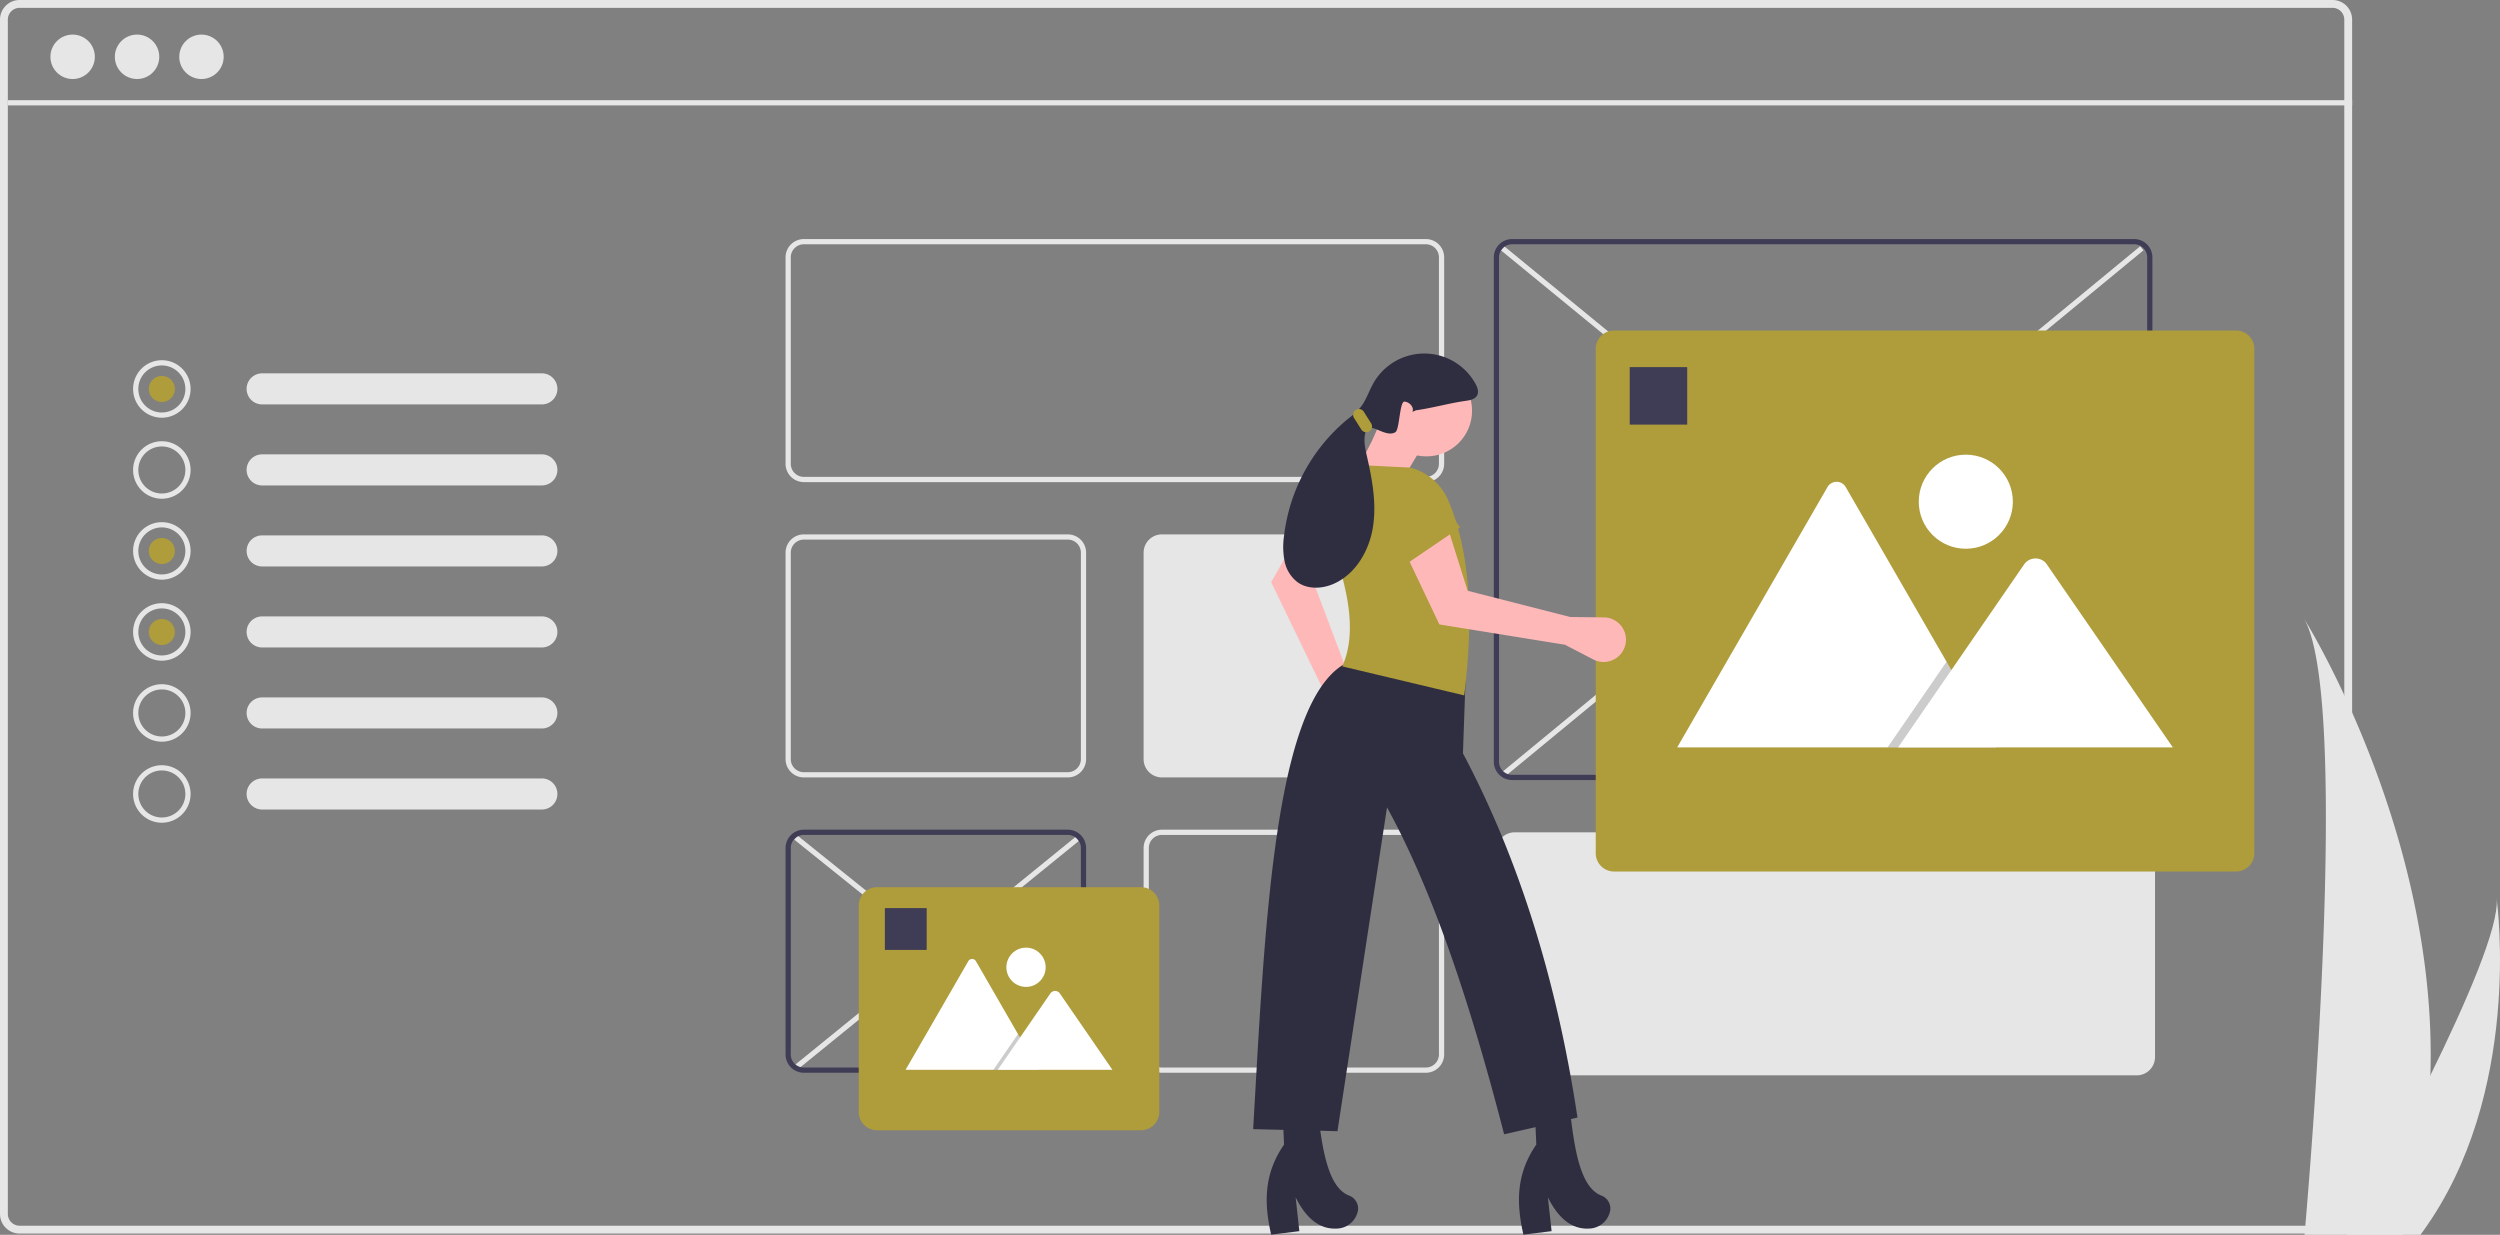 <svg id="beb8b204-3759-49ce-94f2-7f3d3b03c1ba" data-name="Layer 1" xmlns="http://www.w3.org/2000/svg" width="956.58" height="472.468" viewBox="0 0 956.58 472.468"><rect x="0" y="0" width="956.58" height="472.468" fill="#808080" stroke="none"/><rect x="479.065" y="508.471" width="1.999" height="138.039" transform="translate(-392.509 376.405) rotate(-51.231)" fill="#e6e6e6"/><rect x="410.719" y="577.496" width="138.691" height="2.001" transform="translate(-379.032 218.511) rotate(-39.097)" fill="#e6e6e6"/><rect x="817.974" y="250.894" width="2" height="316.241" transform="translate(-138.182 569.469) rotate(-50.668)" fill="#e6e6e6"/><rect x="660.536" y="408.514" width="316.876" height="2" transform="translate(-195.194 400.537) rotate(-39.49)" fill="#e6e6e6"/><path d="M1014.21,213.766h-885a7.503,7.503,0,0,0-7.5,7.5v457a7.503,7.503,0,0,0,7.5,7.5h885a7.53,7.53,0,0,0,6.03-3.06,6.567,6.567,0,0,0,.95-1.72,7.234,7.234,0,0,0,.52-2.72v-457A7.503,7.503,0,0,0,1014.21,213.766Zm4.5,464.5a4.507,4.507,0,0,1-4.5,4.5h-885a4.507,4.507,0,0,1-4.5-4.5v-457a4.507,4.507,0,0,1,4.5-4.5h885a4.507,4.507,0,0,1,4.5,4.5Z" transform="translate(-121.71 -213.766)" fill="#e6e6e6"/><rect x="3" y="38.33" width="897" height="2" fill="#e6e6e6"/><path d="M1051.653,625.216a215.891,215.891,0,0,1-10.085,59.679c-.141.448-.288.89-.435,1.338h-37.636c.04-.402.08-.85.12-1.338,2.509-28.849,16.978-204.433-.321-234.46C1004.809,452.871,1054.57,533.55,1051.653,625.216Z" transform="translate(-121.71 -213.766)" fill="#e6e6e6"/><path d="M1048.829,684.896c-.315.448-.642.897-.977,1.338h-28.233c.214-.381.462-.83.75-1.338,4.664-8.419,18.47-33.587,31.285-59.679,13.772-28.039,26.407-57.143,25.343-67.676C1077.323,559.916,1086.852,632.337,1048.829,684.896Z" transform="translate(-121.71 -213.766)" fill="#e6e6e6"/><path d="M667.29,398.234h-238a7.008,7.008,0,0,1-7-7v-79a7.008,7.008,0,0,1,7-7h238a7.008,7.008,0,0,1,7,7v79A7.008,7.008,0,0,1,667.29,398.234Zm-238-91a5.006,5.006,0,0,0-5,5v79a5.006,5.006,0,0,0,5,5h238a5.006,5.006,0,0,0,5-5v-79a5.006,5.006,0,0,0-5-5Z" transform="translate(-121.71 -213.766)" fill="#e6e6e6"/><path d="M939.29,625.234h-238a7.008,7.008,0,0,1-7-7v-79a7.008,7.008,0,0,1,7-7h238a7.008,7.008,0,0,1,7,7v79A7.008,7.008,0,0,1,939.29,625.234Z" transform="translate(-121.71 -213.766)" fill="#e6e6e6"/><path d="M530.29,511.234h-101a7.008,7.008,0,0,1-7-7v-79a7.008,7.008,0,0,1,7-7h101a7.008,7.008,0,0,1,7,7v79A7.008,7.008,0,0,1,530.29,511.234Zm-101-91a5.006,5.006,0,0,0-5,5v79a5.006,5.006,0,0,0,5,5h101a5.006,5.006,0,0,0,5-5v-79a5.006,5.006,0,0,0-5-5Z" transform="translate(-121.71 -213.766)" fill="#e6e6e6"/><path d="M667.29,511.234h-101a7.008,7.008,0,0,1-7-7v-79a7.008,7.008,0,0,1,7-7h101a7.008,7.008,0,0,1,7,7v79A7.008,7.008,0,0,1,667.29,511.234Z" transform="translate(-121.71 -213.766)" fill="#e6e6e6"/><path d="M530.29,624.234h-101a7.008,7.008,0,0,1-7-7v-79a7.008,7.008,0,0,1,7-7h101a7.008,7.008,0,0,1,7,7v79A7.008,7.008,0,0,1,530.29,624.234Zm-101-91a5.006,5.006,0,0,0-5,5v79a5.006,5.006,0,0,0,5,5h101a5.006,5.006,0,0,0,5-5v-79a5.006,5.006,0,0,0-5-5Z" transform="translate(-121.71 -213.766)" fill="#3f3d56"/><path d="M667.29,624.234h-101a7.008,7.008,0,0,1-7-7v-79a7.008,7.008,0,0,1,7-7h101a7.008,7.008,0,0,1,7,7v79A7.008,7.008,0,0,1,667.29,624.234Zm-101-91a5.006,5.006,0,0,0-5,5v79a5.006,5.006,0,0,0,5,5h101a5.006,5.006,0,0,0,5-5v-79a5.006,5.006,0,0,0-5-5Z" transform="translate(-121.71 -213.766)" fill="#e6e6e6"/><path d="M938.29,512.234h-238a7.008,7.008,0,0,1-7-7v-193a7.008,7.008,0,0,1,7-7h238a7.008,7.008,0,0,1,7,7v193A7.008,7.008,0,0,1,938.29,512.234Zm-238-205a5.006,5.006,0,0,0-5,5v193a5.006,5.006,0,0,0,5,5h238a5.006,5.006,0,0,0,5-5v-193a5.006,5.006,0,0,0-5-5Z" transform="translate(-121.71 -213.766)" fill="#3f3d56"/><path d="M977.29,547.234h-238a7.008,7.008,0,0,1-7-7v-193a7.008,7.008,0,0,1,7-7h238a7.008,7.008,0,0,1,7,7v193A7.008,7.008,0,0,1,977.29,547.234Z" transform="translate(-121.71 -213.766)" fill="#af9c3a"/><path d="M885.443,499.734H763.938a2.478,2.478,0,0,1-.454-.036l57.466-99.54a4.024,4.024,0,0,1,7.004,0l38.567,66.799,1.848,3.196Z" transform="translate(-121.71 -213.766)" fill="#fff"/><polygon points="763.733 285.968 722.248 285.968 742.613 256.387 744.079 254.256 744.812 253.191 746.66 256.387 763.733 285.968" opacity="0.2" style="isolation:isolate"/><path d="M953.097,499.734H848.004l20.365-29.581,1.466-2.131L896.372,429.473a5.37,5.37,0,0,1,7.971-.477,4.796,4.796,0,0,1,.382.477Z" transform="translate(-121.71 -213.766)" fill="#fff"/><circle cx="752.18" cy="191.968" r="18" fill="#fff"/><rect x="623.58" y="140.468" width="22" height="22" fill="#3f3d56"/><path d="M558.29,646.234h-101a7.008,7.008,0,0,1-7-7v-79a7.008,7.008,0,0,1,7-7h101a7.008,7.008,0,0,1,7,7v79A7.008,7.008,0,0,1,558.29,646.234Z" transform="translate(-121.71 -213.766)" fill="#af9c3a"/><path d="M519.121,623.103h-50.705a1.034,1.034,0,0,1-.189-.015L492.208,581.549a1.679,1.679,0,0,1,2.923,0L511.225,609.425l.771,1.334Z" transform="translate(-121.71 -213.766)" fill="#fff"/><polygon points="397.411 409.337 380.1 409.337 388.598 396.993 389.21 396.104 389.515 395.659 390.286 396.993 397.411 409.337" opacity="0.2" style="isolation:isolate"/><path d="M547.353,623.103H503.498l8.498-12.344.612-.889,11.074-16.087a2.241,2.241,0,0,1,3.326-.199,2.001,2.001,0,0,1,.159.199Z" transform="translate(-121.71 -213.766)" fill="#fff"/><circle cx="392.59" cy="370.11" r="7.512" fill="#fff"/><rect x="338.58" y="347.468" width="16" height="16" fill="#3f3d56"/><path id="f57cf1cd-83f7-4fd3-a8d1-d71a660a6415" data-name="Path 40" d="M221.908,356.619a5.947,5.947,0,0,0,0,11.892H328.994a5.947,5.947,0,0,0,.195-11.892q-.098-.002-.195,0Z" transform="translate(-121.71 -213.766)" fill="#e6e6e6"/><path id="aee25563-7463-4829-8b3c-d6945ce6dfe7" data-name="Path 40" d="M221.908,387.619a5.947,5.947,0,0,0,0,11.892H328.994a5.947,5.947,0,0,0,.195-11.892q-.098-.002-.195,0Z" transform="translate(-121.71 -213.766)" fill="#e6e6e6"/><path id="aefa15f9-40e4-4075-8c80-8ab2e97e1ce3" data-name="Path 40" d="M221.908,418.619a5.947,5.947,0,0,0,0,11.892H328.994a5.947,5.947,0,0,0,.195-11.892q-.098-.002-.195,0Z" transform="translate(-121.71 -213.766)" fill="#e6e6e6"/><path id="a405b459-42e8-4eb5-9988-b9086189387e" data-name="Path 40" d="M221.908,449.619a5.947,5.947,0,0,0,0,11.892H328.994a5.947,5.947,0,0,0,.195-11.892q-.098-.002-.195,0Z" transform="translate(-121.71 -213.766)" fill="#e6e6e6"/><path id="b32f5175-a272-4d51-9048-0542c511c928" data-name="Path 40" d="M221.908,480.619a5.947,5.947,0,0,0,0,11.892H328.994a5.947,5.947,0,0,0,.195-11.892q-.098-.002-.195,0Z" transform="translate(-121.71 -213.766)" fill="#e6e6e6"/><path id="b3f78383-4856-4bdc-97c4-b8cb03fde67d" data-name="Path 40" d="M221.908,511.619a5.947,5.947,0,0,0,0,11.892H328.994a5.947,5.947,0,0,0,.195-11.892q-.098-.002-.195,0Z" transform="translate(-121.71 -213.766)" fill="#e6e6e6"/><path d="M183.637,373.597a11,11,0,1,1,11-11A11.012,11.012,0,0,1,183.637,373.597Zm0-20a9,9,0,1,0,9,9A9.01,9.01,0,0,0,183.637,353.597Z" transform="translate(-121.71 -213.766)" fill="#e6e6e6"/><path d="M183.637,404.597a11,11,0,1,1,11-11A11.012,11.012,0,0,1,183.637,404.597Zm0-20a9,9,0,1,0,9,9A9.01,9.01,0,0,0,183.637,384.597Z" transform="translate(-121.71 -213.766)" fill="#e6e6e6"/><path d="M183.637,435.566a11,11,0,1,1,11-11A11.012,11.012,0,0,1,183.637,435.566Zm0-20a9,9,0,1,0,9,9A9.01,9.01,0,0,0,183.637,415.566Z" transform="translate(-121.71 -213.766)" fill="#e6e6e6"/><path d="M183.637,466.566a11,11,0,1,1,11-11A11.012,11.012,0,0,1,183.637,466.566Zm0-20a9,9,0,1,0,9,9A9.01,9.01,0,0,0,183.637,446.566Z" transform="translate(-121.71 -213.766)" fill="#e6e6e6"/><path d="M183.637,497.566a11,11,0,1,1,11-11A11.012,11.012,0,0,1,183.637,497.566Zm0-20a9,9,0,1,0,9,9A9.01,9.01,0,0,0,183.637,477.566Z" transform="translate(-121.71 -213.766)" fill="#e6e6e6"/><path d="M183.637,528.566a11,11,0,1,1,11-11A11.012,11.012,0,0,1,183.637,528.566Zm0-20a9,9,0,1,0,9,9A9.01,9.01,0,0,0,183.637,508.566Z" transform="translate(-121.71 -213.766)" fill="#e6e6e6"/><circle cx="61.927" cy="148.831" r="5" fill="#af9c3a"/><circle cx="61.927" cy="210.831" r="5" fill="#af9c3a"/><circle cx="61.927" cy="241.831" r="5" fill="#af9c3a"/><path d="M629.278,480.34l1.621,12.154a8.531,8.531,0,0,0,10.978,7.022h0a8.531,8.531,0,0,0,4.522-12.96l-7.272-10.648-14.282-37.92,14.774-19.206-17.236-7.387-14.282,25.116Z" transform="translate(-121.71 -213.766)" fill="#ffb8b8"/><path d="M618.443,412.38l24.623,9.357,6.012-16.699a9.991,9.991,0,0,0-4.475-12.077h0a9.991,9.991,0,0,0-12.759,2.491Z" transform="translate(-121.71 -213.766)" fill="#af9c3a"/><path d="M601.207,645.81l32.256.786,18.961-123.903c17.988,32.764,32.254,76.428,44.815,125.087l28.071-6.402c-7.821-51.783-22.154-98.457-43.83-139.369l.985-28.071-44.815-6.895a20.332,20.332,0,0,0-3.594,2.156C608.733,488.057,605.455,572.972,601.207,645.81Z" transform="translate(-121.71 -213.766)" fill="#2f2e41"/><path d="M704.626,686.192l10.781-1.348-1.424-12.934c4.373,8.799,9.96,12.641,16.673,11.876a8.408,8.408,0,0,0,6.904-5.784h0a8.575,8.575,0,0,0,.24-.872,5.29,5.29,0,0,0-3.435-5.927c-8.053-3.21-10.252-17.813-12.011-33.274l-13.297,2.462.492,11.327C701.968,662.701,701.748,673.688,704.626,686.192Z" transform="translate(-121.71 -213.766)" fill="#2f2e41"/><path d="M608.102,686.192l10.781-1.348-1.424-12.934c4.373,8.799,9.96,12.641,16.673,11.876a8.408,8.408,0,0,0,6.904-5.784h0a8.575,8.575,0,0,0,.24-.872,5.29,5.29,0,0,0-3.435-5.927c-8.053-3.21-10.252-17.813-12.011-33.274l-13.297,2.462.492,11.327C605.444,662.701,605.224,673.688,608.102,686.192Z" transform="translate(-121.71 -213.766)" fill="#2f2e41"/><circle cx="545.794" cy="157.163" r="17.468" fill="#ffb8b8"/><path d="M633.218,404.5l23.146-3.94,11.819-19.699-16.744-10.834C648.164,381.359,641.701,392.872,633.218,404.5Z" transform="translate(-121.71 -213.766)" fill="#ffb8b8"/><path d="M635.314,468.749,681.972,479.848c3.594-29.206,2.378-54.756-6.16-74.739A21.775,21.775,0,0,0,661.288,392.681h0l-19.699-.985h0a22.68,22.68,0,0,0-12.497,24.119C636.569,435.524,641.713,454.341,635.314,468.749Z" transform="translate(-121.71 -213.766)" fill="#af9c3a"/><path d="M720.513,460.466l10.888,5.64a8.531,8.531,0,0,0,12.047-4.97v0A8.531,8.531,0,0,0,735.421,450l-12.893-.146-39.258-10.036-7.268-23.116-15.934,9.889,12.393,26.1Z" transform="translate(-121.71 -213.766)" fill="#ffb8b8"/><path d="M658.617,430.385l21.782-14.812-10.237-14.499a9.991,9.991,0,0,0-12.46-3.256h0a9.991,9.991,0,0,0-5.273,11.883Z" transform="translate(-121.71 -213.766)" fill="#af9c3a"/><path d="M663.504,370.766c6.699-.952,12.404-2.677,19.103-3.629,1.652-.235,3.548-.635,4.316-2.116.707-1.365.11-3.03-.63-4.378a22.367,22.367,0,0,0-39.035-.332c-1.767,3.095-2.806,6.627-5.047,9.398a33.323,33.323,0,0,1-4.968,4.527,68.356,68.356,0,0,0-24.244,44.751,28.631,28.631,0,0,0,.249,9.59,13.395,13.395,0,0,0,4.993,7.997c3.881,2.748,9.266,2.519,13.635.64,8.368-3.597,13.591-12.424,15.106-21.405s-.125-18.178-2.152-27.058c-.74-3.241-1.529-6.652-.581-9.838,1.318-4.426,7.429,2.62,11.376.225,1.647-.999,1.585-11.861,3.505-11.701s3.771,2.15,3.024,3.925Z" transform="translate(-121.71 -213.766)" fill="#2f2e41"/><path d="M645.661,378.816a2.217,2.217,0,0,0,.692-3.057l-2.822-4.472a2.216,2.216,0,0,0-3.748,2.365l2.822,4.472a2.219,2.219,0,0,0,3.057.691Z" transform="translate(-121.71 -213.766)" fill="#af9c3a"/><circle cx="27.79" cy="21.734" r="8.5" fill="#e6e6e6"/><circle cx="52.44" cy="21.734" r="8.5" fill="#e6e6e6"/><circle cx="77.09" cy="21.734" r="8.5" fill="#e6e6e6"/></svg>